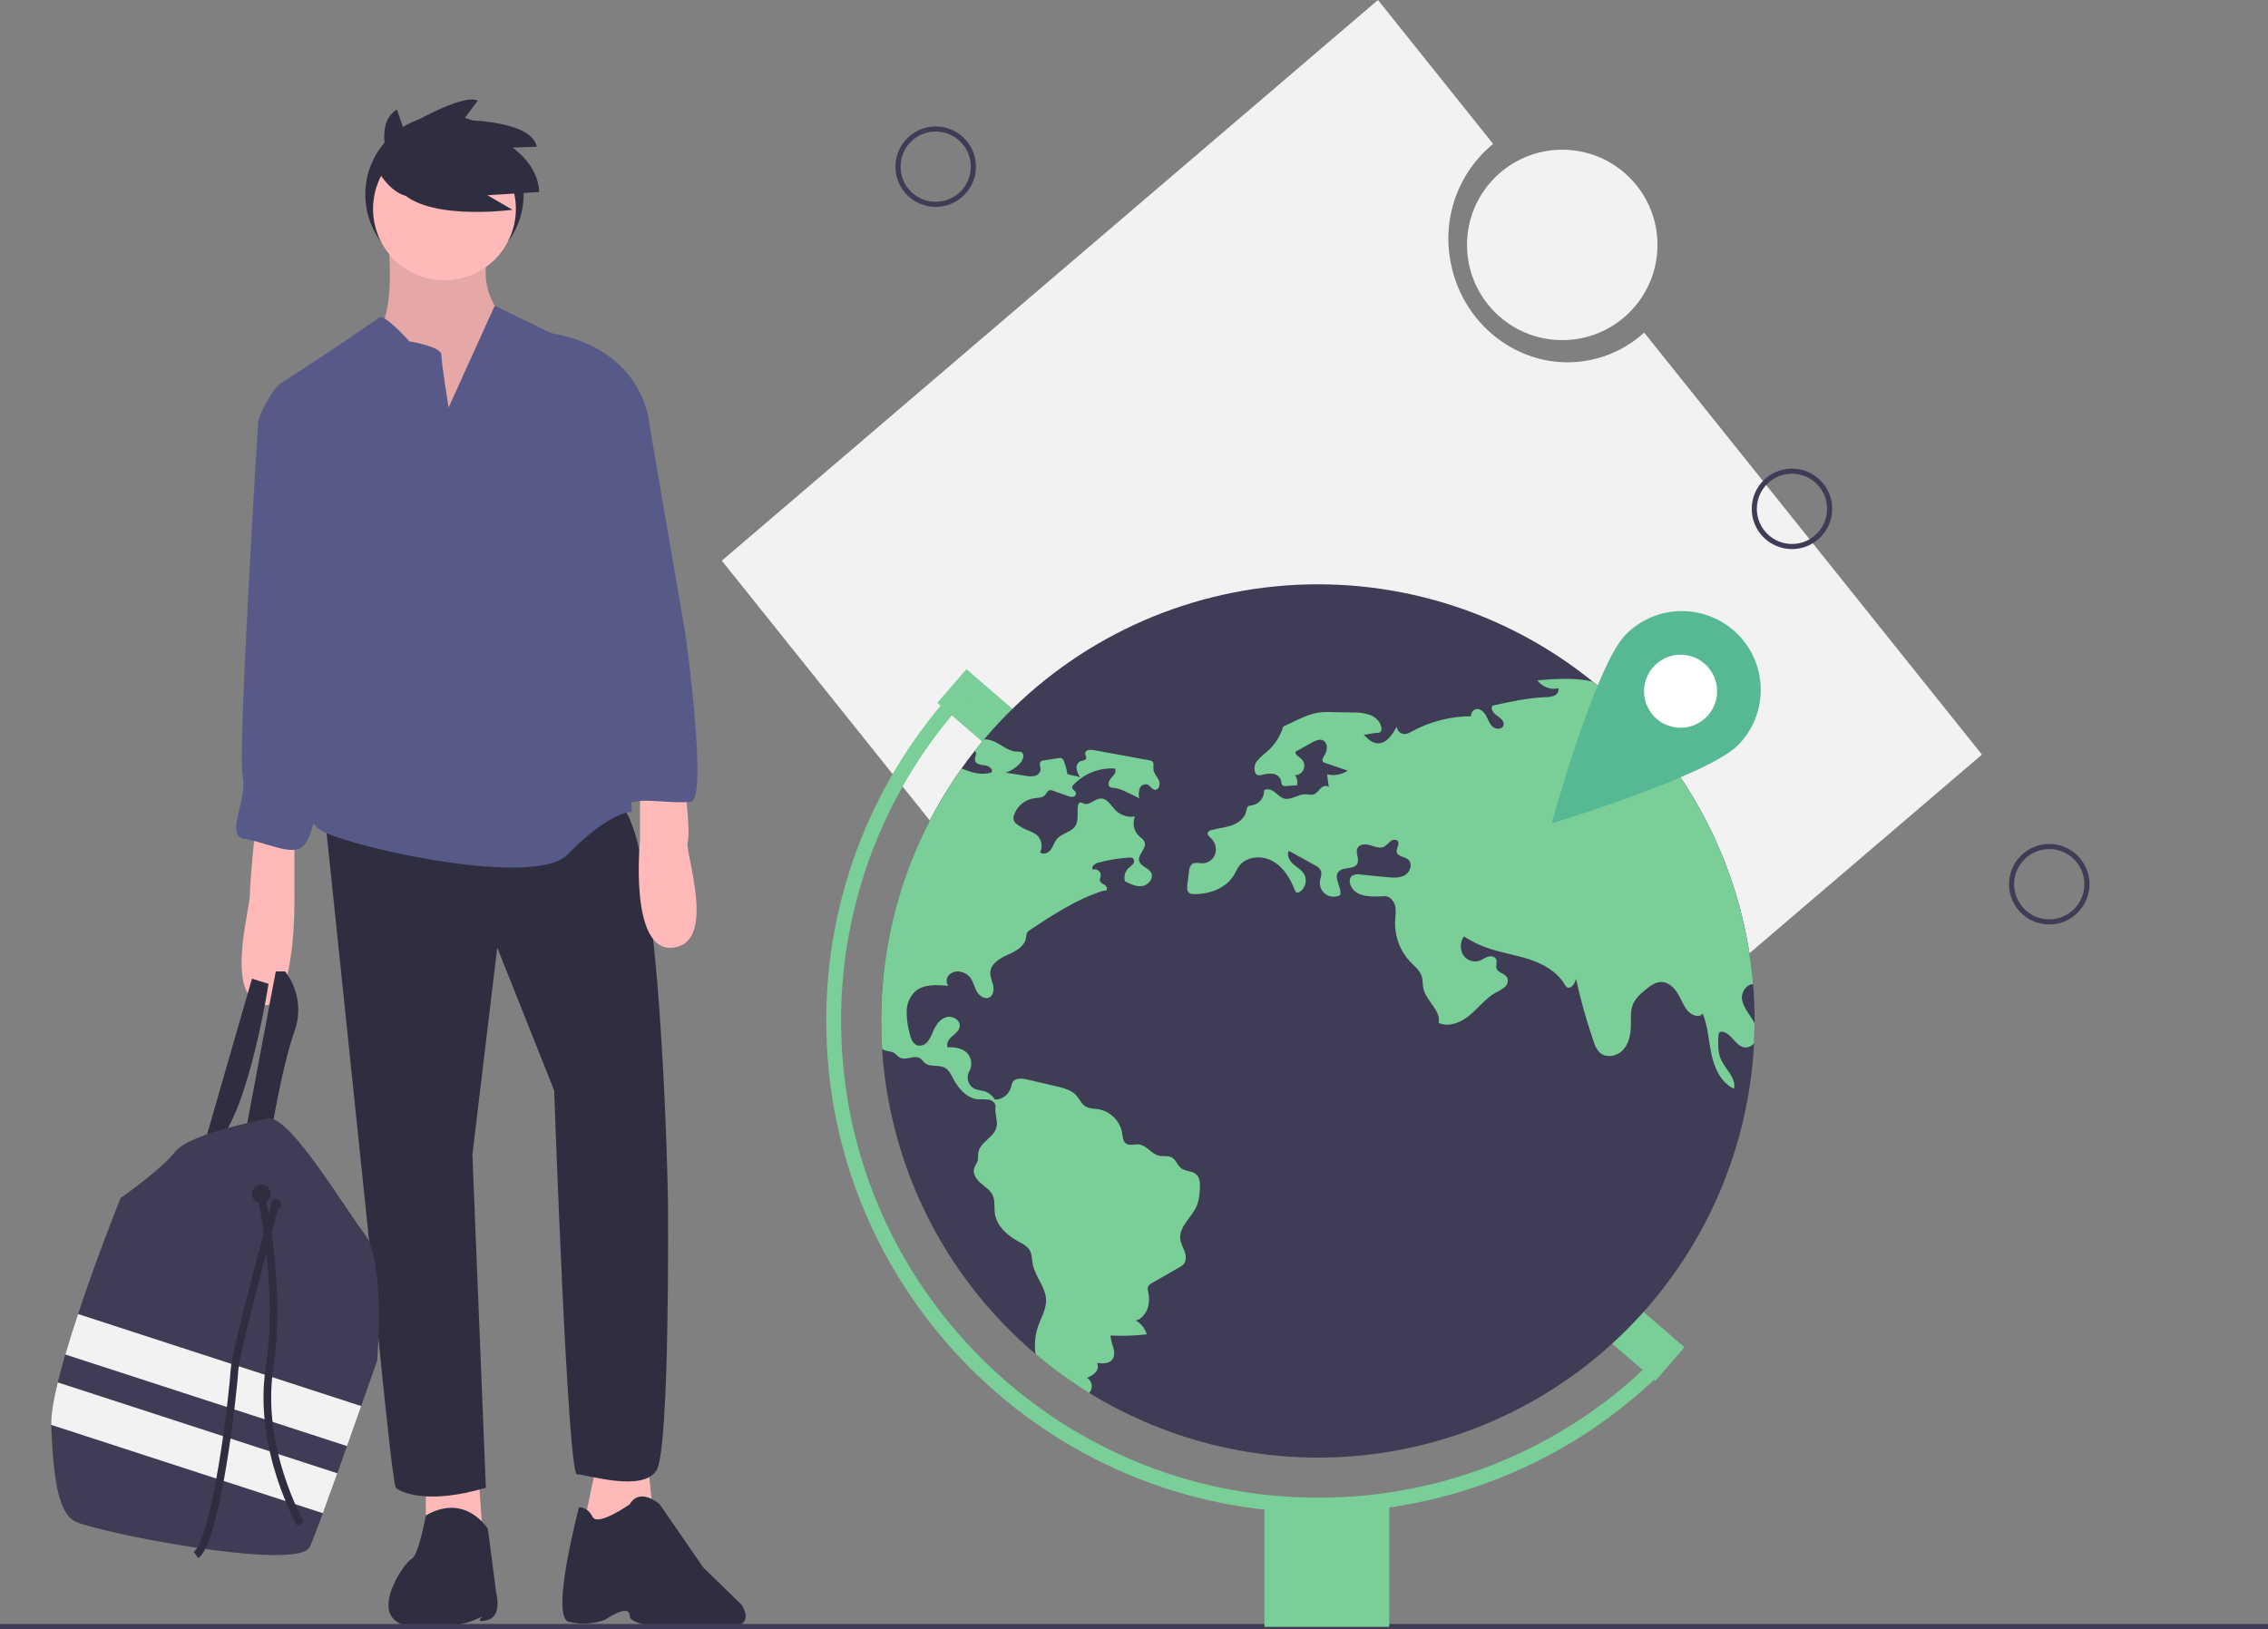 <svg width="888" height="638" viewBox="0 0 888 638" fill="none" xmlns="http://www.w3.org/2000/svg">
<rect x="0" y="0" width="888" height="638" fill="#808080" stroke="none"/>
<g clip-path="url(#clip0_1:100)">
<path d="M174.023 107.128C191.142 107.128 205.02 93.25 205.02 76.131C205.02 59.012 191.142 45.134 174.023 45.134C156.904 45.134 143.026 59.012 143.026 76.131C143.026 93.25 156.904 107.128 174.023 107.128Z" fill="#2F2E41"/>
<path d="M152.143 94.77C152.143 94.77 154.574 120.702 148.902 127.995C143.229 135.288 152.548 149.47 152.548 149.47L169.566 169.729L194.688 158.384L198.334 137.314L195.903 122.728C195.903 122.728 187.394 114.219 191.041 98.822C194.688 83.424 152.143 94.77 152.143 94.77Z" fill="#FFB9B9"/>
<path opacity="0.1" d="M152.143 94.77C152.143 94.77 154.574 120.702 148.902 127.995C143.229 135.288 152.548 149.47 152.548 149.47L169.566 169.729L194.688 158.384L198.334 137.314L195.903 122.728C195.903 122.728 187.394 114.219 191.041 98.822C194.688 83.424 152.143 94.77 152.143 94.77Z" fill="black"/>
<path d="M166.73 579.778V596.39L189.015 600.847L186.989 573.295L166.73 579.778Z" fill="#FFB9B9"/>
<path d="M233.586 573.295L228.723 596.39L238.448 603.278L255.466 590.718L253.44 570.863L233.586 573.295Z" fill="#FFB9B9"/>
<path d="M191.041 598.821C191.041 598.821 182.532 584.439 166.73 593.453C166.73 593.453 163.894 609.356 161.057 610.572C158.221 611.787 142.419 634.883 161.057 636.909C179.696 638.935 189.015 632.857 189.015 632.857C189.015 632.857 185.368 635.995 191.041 634.374C196.714 632.753 194.283 623.839 194.283 623.839L191.041 598.821Z" fill="#2F2E41"/>
<path d="M246.551 589.097C246.551 589.097 233.991 598.011 231.965 593.959C229.939 589.907 226.697 590.312 226.697 590.312C226.697 590.312 215.352 633.081 222.645 635.107C227.342 636.263 232.275 636.008 236.827 634.374C236.827 634.374 246.551 627.564 246.551 632.831C246.551 638.098 273.699 637.719 285.044 637.314C296.389 636.909 290.312 628.4 290.312 628.4L275.32 613.813L258.302 589.097C258.302 589.097 250.603 582.209 246.551 589.097Z" fill="#2F2E41"/>
<path d="M127.022 318.027L144.039 481.317C144.039 481.317 153.359 580.993 154.979 582.614C156.6 584.235 167.135 589.502 190.231 582.614L184.963 452.144L194.688 371.107L216.973 427.022C216.973 427.022 222.24 577.346 225.887 577.346C229.534 577.346 251.819 584.64 257.086 575.726C262.354 566.812 261.543 470.782 261.543 470.782C261.543 470.782 259.112 319.243 241.284 314.381C223.456 309.518 127.022 318.027 127.022 318.027Z" fill="#2F2E41"/>
<path d="M174.023 109.762C189.464 109.762 201.981 97.244 201.981 81.804C201.981 66.363 189.464 53.846 174.023 53.846C158.582 53.846 146.065 66.363 146.065 81.804C146.065 97.244 158.582 109.762 174.023 109.762Z" fill="#FFB9B9"/>
<path d="M175.644 159.599C175.644 159.599 172.808 142.177 172.808 138.935C172.808 135.694 160.247 133.668 160.247 133.668C160.247 133.668 150.522 122.728 148.496 124.348C146.47 125.969 115.676 146.634 110.814 149.47C105.952 152.306 100.684 164.462 101.09 165.272C101.495 166.082 126.616 218.757 126.616 218.757C126.616 218.757 137.556 251.172 129.858 268.189C122.159 285.207 112.435 318.838 126.616 325.726C140.798 332.614 209.68 347.606 222.24 334.64C234.801 321.674 243.715 318.027 246.957 318.027C250.198 318.027 233.586 261.706 237.232 256.439C240.879 251.172 235.611 218.352 235.611 218.352L254.25 166.082C254.25 166.082 252.629 136.909 215.757 130.426L193.699 119.731L175.644 159.599Z" fill="#575A89"/>
<path d="M99.874 325.321C99.874 325.321 97.848 344.77 97.848 350.442C97.848 356.115 88.124 389.34 102.305 393.392C116.487 397.444 115.271 349.227 115.271 349.227V324.51L99.874 325.321Z" fill="#FFB9B9"/>
<path d="M268.026 307.087C268.026 307.087 270.457 325.726 269.242 329.778C268.026 333.83 280.992 369.081 263.569 371.107C246.146 373.133 250.603 328.967 250.603 328.967V307.087L268.026 307.087Z" fill="#FFB9B9"/>
<path d="M107.167 160.41L101.09 165.272C101.09 165.272 92.986 294.121 95.012 303.846C97.038 313.57 87.719 327.347 95.822 328.562C103.926 329.778 113.65 335.045 118.108 331.804C122.565 328.562 123.375 316.812 124.996 313.975C126.616 311.139 129.453 277.509 129.453 277.509C129.453 277.509 137.962 243.878 132.694 218.757C127.427 193.635 122.565 168.108 122.565 168.108L107.167 160.41Z" fill="#575A89"/>
<path d="M235.611 150.28L254.25 166.082L268.432 248.74C268.432 248.74 277.346 313.165 270.457 313.975C263.569 314.786 253.034 312.76 248.577 313.975C244.12 315.191 240.474 311.95 240.474 311.95C240.474 311.95 235.611 286.018 235.611 285.612C235.611 285.207 232.37 255.629 232.37 255.629L228.318 222.403L234.396 185.937L235.611 150.28Z" fill="#575A89"/>
<path d="M79.615 449.308L98.659 383.262L105.142 385.288C105.142 385.288 97.443 434.721 85.287 447.282L79.615 449.308Z" fill="#2F2E41"/>
<path d="M96.227 442.825L107.978 380.426H111.624C114.174 383.713 115.847 387.594 116.484 391.705C117.122 395.816 116.705 400.022 115.271 403.927C110.409 417.703 106.357 442.825 106.357 442.825H96.227Z" fill="#2F2E41"/>
<path d="M147.686 532.776C147.686 532.776 145.052 540.341 141.422 550.641C139.736 555.43 137.836 560.815 135.879 566.305C134.619 569.855 133.338 573.449 132.078 576.957C130.069 582.569 128.116 587.958 126.41 592.585C124.157 598.692 122.329 603.477 121.349 605.709C116.892 615.839 35.449 599.632 28.966 595.58C22.483 591.528 20.863 577.752 20.052 558.303C20.048 558.201 20.044 558.1 20.044 557.999C19.939 554.073 20.94 548.226 22.613 541.366C23.448 537.938 24.453 534.259 25.571 530.438C27.07 525.312 28.772 519.94 30.551 514.591C38.193 491.617 47.2 469.162 47.2 469.162C47.2 469.162 63.002 458.222 68.675 450.928C74.347 443.635 105.547 437.962 105.547 437.962C114.461 438.368 134.72 472.808 142.824 483.343C150.928 493.878 147.686 532.776 147.686 532.776Z" fill="#3F3D56"/>
<path d="M102.305 471.188C104.319 471.188 105.952 469.555 105.952 467.541C105.952 465.527 104.319 463.894 102.305 463.894C100.291 463.894 98.659 465.527 98.659 467.541C98.659 469.555 100.291 471.188 102.305 471.188Z" fill="#2F2E41"/>
<path d="M107.978 473.619C109.097 473.619 110.004 472.712 110.004 471.593C110.004 470.474 109.097 469.567 107.978 469.567C106.859 469.567 105.952 470.474 105.952 471.593C105.952 472.712 106.859 473.619 107.978 473.619Z" fill="#2F2E41"/>
<path d="M141.422 550.641C139.736 555.43 137.836 560.815 135.879 566.305L25.571 530.438C27.07 525.312 28.772 519.94 30.551 514.591L141.422 550.641Z" fill="#F2F2F2"/>
<path d="M132.078 576.958C130.069 582.569 128.116 587.958 126.41 592.586L20.044 557.999C19.939 554.073 20.94 548.226 22.613 541.366L132.078 576.958Z" fill="#F2F2F2"/>
<path d="M102.305 468.351C102.305 468.351 110.409 504.008 105.547 535.612C100.684 567.217 117.702 596.795 117.702 596.795" stroke="#2F2E41" stroke-width="3" stroke-miterlimit="10"/>
<path d="M107.978 471.188C107.978 471.188 92.176 528.724 91.77 536.828C91.365 544.932 84.882 602.873 76.778 608.951" stroke="#2F2E41" stroke-width="3" stroke-miterlimit="10"/>
<path d="M152.559 64.743C152.559 64.743 146.231 48.289 155.407 42.91L157.939 50.188C157.939 50.188 181.038 36.265 187.05 39.429L181.354 47.024C181.354 47.024 208.25 47.024 210.148 57.466L200.656 57.782C200.656 57.782 210.781 64.427 211.098 75.185L190.847 76.451L200.656 82.147C200.656 82.147 163.951 87.209 155.091 72.654L152.559 64.743Z" fill="#2F2E41"/>
<path d="M147.078 65.394C147.078 65.394 154.372 79.98 164.096 76.334C173.821 72.687 164.096 59.316 164.096 59.316L157.613 56.074L147.078 65.394Z" fill="#2F2E41"/>
<path d="M776 295.514L643.75 130.25C637.745 135.742 630.346 139.478 622.362 141.05C597.464 145.953 573.149 128.951 568.053 103.075C566.296 94.517 566.91 85.642 569.828 77.407C572.747 69.173 577.858 61.892 584.612 56.35L539.518 4.57764e-05L282.615 219.563L519.097 515.077L776 295.514Z" fill="#F2F2F2"/>
<path d="M611.674 133.198C632.265 133.198 648.958 116.506 648.958 95.915C648.958 75.323 632.265 58.631 611.674 58.631C591.083 58.631 574.39 75.323 574.39 95.915C574.39 116.506 591.083 133.198 611.674 133.198Z" fill="#F2F2F2"/>
<path d="M0 636.962H888" stroke="#3F3D56" stroke-width="2" stroke-miterlimit="10"/>
<path d="M366.352 80.025C374.502 80.025 381.108 73.419 381.108 65.27C381.108 57.12 374.502 50.514 366.352 50.514C358.203 50.514 351.597 57.12 351.597 65.27C351.597 73.419 358.203 80.025 366.352 80.025Z" stroke="#3F3D56" stroke-width="2" stroke-miterlimit="10"/>
<path d="M802.352 361.025C810.502 361.025 817.108 354.419 817.108 346.27C817.108 338.12 810.502 331.514 802.352 331.514C794.203 331.514 787.597 338.12 787.597 346.27C787.597 354.419 794.203 361.025 802.352 361.025Z" stroke="#3F3D56" stroke-width="2" stroke-miterlimit="10"/>
<path d="M701.619 214.025C709.768 214.025 716.374 207.419 716.374 199.27C716.374 191.12 709.768 184.514 701.619 184.514C693.47 184.514 686.863 191.12 686.863 199.27C686.863 207.419 693.47 214.025 701.619 214.025Z" stroke="#3F3D56" stroke-width="2" stroke-miterlimit="10"/>
<path d="M604.808 340.48C613.953 340.48 621.367 333.067 621.367 323.921C621.367 314.776 613.953 307.362 604.808 307.362C595.662 307.362 588.249 314.776 588.249 323.921C588.249 333.067 595.662 340.48 604.808 340.48Z" fill="#3F3D56"/>
<path d="M657.999 292.525C670.054 292.525 679.827 282.753 679.827 270.697C679.827 258.642 670.054 248.87 657.999 248.87C645.944 248.87 636.171 258.642 636.171 270.697C636.171 282.753 645.944 292.525 657.999 292.525Z" fill="white"/>
<path d="M378.385 262.044L366.977 275.246L405.41 308.455L416.818 295.253L378.385 262.044Z" fill="#7ACE98"/>
<path d="M625.446 498.145L614.038 511.347L648.105 540.783L659.513 527.581L625.446 498.145Z" fill="#7ACE98"/>
<path d="M687 399.81V400.834C686.977 403.405 686.903 405.964 686.779 408.511C684.561 452.107 665.754 493.204 634.211 523.38C602.669 553.556 560.779 570.526 517.128 570.812C473.476 571.097 431.369 554.677 399.434 524.916C367.499 495.155 348.156 454.308 345.368 410.744C345.136 407.127 345.019 403.482 345.019 399.81C344.958 364.395 355.949 329.844 376.461 300.973C378.101 298.647 379.807 296.363 381.579 294.122C382.8 292.563 384.056 291.04 385.324 289.527C414.189 255.332 455.306 233.812 499.855 229.585C544.404 225.357 588.836 238.759 623.617 266.915C625.676 268.578 627.7 270.3 629.677 272.056C631.259 273.464 632.814 274.902 634.342 276.372C664.429 305.151 682.947 343.943 686.407 385.433C686.802 390.179 687 394.971 687 399.81Z" fill="#3F3D56"/>
<path d="M516.01 592.32C409.86 592.32 323.5 505.96 323.5 399.81C323.437 351.244 341.793 304.461 374.866 268.895L379.129 272.852C347.056 307.342 329.255 352.712 329.316 399.81C329.316 502.754 413.066 586.504 516.01 586.504C541.022 586.589 565.793 581.606 588.827 571.857C611.862 562.108 632.683 547.794 650.035 529.779L654.211 533.827C636.318 552.404 614.849 567.163 591.096 577.216C567.344 587.269 541.802 592.407 516.01 592.32Z" fill="#7ACE98"/>
<path d="M543.926 588.249H495.072V637.103H543.926V588.249Z" fill="#7ACE98"/>
<path d="M381.579 294.122C381.662 294.157 381.741 294.204 381.811 294.262C382.73 295.018 381.579 296.472 381.718 297.67C381.881 299.205 383.928 299.543 385.475 299.694C387.022 299.857 388.977 301.101 388.244 302.474C384.359 303.812 380.427 302.497 376.461 300.973C355.949 329.844 344.958 364.395 345.019 399.81C345.019 403.486 345.136 407.131 345.368 410.744C345.693 410.982 346.05 411.174 346.427 411.314C347.59 411.756 348.939 411.675 350.009 412.303C350.859 412.803 351.428 413.687 352.278 414.153C354.709 415.479 358.082 412.931 360.35 414.513C360.937 415.047 361.492 415.614 362.014 416.212C364.107 418.026 367.55 416.805 369.97 418.166C371.529 419.038 372.331 420.783 373.169 422.365C375.251 426.32 378.624 430.205 383.079 430.519C384.484 430.454 385.892 430.501 387.29 430.658C388.662 430.973 390.012 432.171 389.791 433.555C389.407 435.939 390.582 438.545 390.268 440.93C389.698 445.292 383.521 447.199 382.998 451.561C382.996 452.521 382.942 453.48 382.835 454.434C382.556 455.574 381.695 456.505 381.393 457.645C380.811 459.797 382.358 461.949 384.045 463.391C385.743 464.845 387.767 466.101 388.697 468.125C389.674 470.277 389.198 472.778 389.512 475.116C390.21 480.222 394.618 484.003 399.155 486.446C400.608 487.053 401.899 487.993 402.923 489.191C404.087 490.877 403.97 493.099 404.366 495.111C405.32 500.032 409.461 504.091 409.577 509.105C409.658 512.676 407.681 515.909 406.494 519.271C405.274 522.795 404.911 526.559 405.436 530.252C412.068 535.877 419.118 540.99 426.525 545.548C426.928 544.952 427.223 544.291 427.397 543.594C427.538 542.822 427.441 542.027 427.119 541.312C426.797 540.597 426.265 539.998 425.594 539.592C426.844 539.12 427.981 538.391 428.932 537.452C429.4 536.971 429.708 536.359 429.816 535.697C429.925 535.036 429.827 534.357 429.537 533.753C431.585 534.009 434.016 534.137 435.365 532.566C436.447 531.31 436.377 529.426 435.947 527.832C435.356 526.283 434.965 524.665 434.783 523.017C439.526 523.247 444.281 523.088 448.998 522.54C448.315 520.239 446.763 518.294 444.671 517.119C446.811 516.759 448.753 514.199 449.428 512.141C450.011 510.04 450.044 507.825 449.521 505.708C449.359 505.164 449.335 504.589 449.451 504.033C449.795 503.295 450.4 502.711 451.15 502.393C454.686 500.357 458.222 498.326 461.758 496.298C462.389 495.98 462.963 495.559 463.456 495.053C464.561 493.739 464.398 491.773 463.828 490.156C463.258 488.539 462.351 487.016 462.13 485.317C461.479 480.234 466.923 476.582 468.76 471.789C469.385 469.876 469.722 467.881 469.761 465.869C469.912 463.705 469.924 461.204 468.272 459.82C466.678 458.482 464.201 458.785 462.537 457.54C461.014 456.4 460.49 454.202 458.827 453.283C457.315 452.445 455.43 452.98 453.744 452.585C450.789 451.899 448.928 448.49 445.904 448.176C444.205 447.99 442.274 448.828 440.878 447.839C439.645 446.955 439.599 445.198 439.366 443.71C438.953 441.39 437.84 439.253 436.177 437.586C434.513 435.918 432.379 434.8 430.061 434.381C428.304 434.102 426.397 434.206 424.896 433.241C423.384 432.264 422.698 430.437 421.5 429.077C419.592 426.901 416.568 426.122 413.741 425.459C409.902 424.563 406.068 423.664 402.237 422.76C400.201 422.272 397.573 422.016 396.468 423.807C396.141 424.488 395.913 425.213 395.793 425.959C395.377 427.302 394.549 428.479 393.425 429.322C392.301 430.166 390.94 430.634 389.535 430.658C388.573 429.016 387.015 427.808 385.185 427.285C383.989 427.084 382.807 426.805 381.648 426.448C381.043 426.151 380.505 425.734 380.066 425.223C379.628 424.711 379.298 424.115 379.098 423.471C378.897 422.828 378.83 422.15 378.901 421.48C378.972 420.81 379.178 420.161 379.508 419.573C380.168 418.393 380.421 417.028 380.23 415.69C380.039 414.351 379.413 413.112 378.45 412.164C376.495 410.407 373.669 409.977 371.04 410.151C370.354 408.651 371.505 406.964 372.738 405.871C373.983 404.789 375.483 403.719 375.751 402.09C376.181 399.531 372.913 397.589 370.435 398.345C367.958 399.112 366.376 401.52 365.329 403.893C364.821 405.293 364.129 406.62 363.27 407.837C362.83 408.439 362.232 408.907 361.542 409.19C360.852 409.474 360.098 409.561 359.362 409.442C357.314 408.918 356.535 406.487 356.081 404.44C355.354 401.704 354.987 398.884 354.988 396.053C355.006 393.194 356.141 390.456 358.152 388.423C361.537 385.305 366.748 385.608 371.319 386.108C370.83 385.455 370.595 384.646 370.659 383.832C370.723 383.018 371.082 382.256 371.668 381.688C372.28 381.145 373.015 380.759 373.81 380.564C374.604 380.37 375.434 380.372 376.228 380.571C377.606 380.856 378.848 381.598 379.752 382.676C381.055 384.258 381.427 386.41 382.405 388.202C383.393 390.005 385.603 391.54 387.406 390.575C388.977 389.737 389.221 387.574 388.837 385.84C388.442 384.119 387.616 382.432 387.755 380.664C388.023 377.302 391.524 375.267 394.607 373.883C397.689 372.498 401.214 370.626 401.702 367.276C401.725 366.624 401.85 365.98 402.074 365.368C402.415 364.822 402.892 364.373 403.459 364.065C412.45 358.121 421.604 352.096 431.887 348.851C432.422 348.676 432.48 348.862 433.027 348.734C433.795 348.292 433.283 347.071 432.55 346.582C431.817 346.094 430.84 345.71 430.654 344.849C430.526 344.221 430.898 343.593 430.991 342.953C431.016 342.567 430.945 342.18 430.785 341.828C430.625 341.475 430.381 341.167 430.075 340.93C429.768 340.694 429.408 340.536 429.027 340.471C428.645 340.406 428.253 340.435 427.886 340.557C427.06 339.464 428.688 338.196 430.014 337.823C433.985 336.736 438.059 336.073 442.17 335.846C442.644 335.768 443.131 335.85 443.554 336.079C443.856 336.37 444.035 336.767 444.055 337.186C444.074 337.606 443.933 338.017 443.659 338.335C443.099 338.957 442.48 339.522 441.809 340.022C441.142 340.67 440.665 341.489 440.431 342.39C440.198 343.29 440.216 344.237 440.483 345.128C442.635 346.222 444.961 347.35 447.346 346.966C449.719 346.582 451.824 343.907 450.708 341.778C449.672 339.789 446.543 339.336 446.008 337.16C445.38 334.613 448.986 332.345 448.172 329.856C447.823 328.762 446.73 328.111 445.892 327.331C444.906 326.361 444.236 325.116 443.968 323.759C443.701 322.402 443.848 320.996 444.391 319.724C443.03 319.962 441.631 319.871 440.312 319.458C438.992 319.045 437.791 318.323 436.807 317.351C434.993 315.525 433.55 312.629 430.968 312.722C428.607 312.791 426.571 315.548 424.361 314.711C423.814 314.501 423.245 314.083 422.721 314.327C422.548 314.438 422.403 314.587 422.296 314.762C422.19 314.937 422.124 315.134 422.105 315.339C421.546 318.026 422.512 321.085 421.046 323.411C419.452 325.936 415.765 326.285 413.834 328.564C412.787 329.797 412.38 331.461 411.415 332.764C410.449 334.066 408.414 334.904 407.25 333.764C407.82 332.596 407.976 331.27 407.693 330.001C407.41 328.733 406.704 327.599 405.692 326.785C404.62 326.082 403.463 325.519 402.249 325.11C400.892 324.537 399.601 323.82 398.399 322.969C397.799 322.604 397.312 322.081 396.991 321.457C396.737 320.673 396.77 319.824 397.084 319.061C397.673 317.381 398.709 315.893 400.08 314.758C401.451 313.623 403.106 312.882 404.866 312.617C406.401 312.408 408.193 312.477 409.216 311.303C409.751 310.686 410.031 309.744 410.821 309.5C411.32 309.396 411.838 309.457 412.299 309.674C414.218 310.349 416.126 311.023 418.045 311.698C418.685 311.992 419.392 312.108 420.092 312.035C420.439 311.991 420.756 311.815 420.979 311.545C421.201 311.275 421.313 310.931 421.29 310.581C421.104 309.628 419.639 309.174 419.778 308.208C419.846 307.893 420.013 307.608 420.255 307.394C422.33 305.188 424.866 303.467 427.684 302.355C430.501 301.243 433.529 300.767 436.551 300.962C437.273 302.16 436.133 303.567 435.167 304.579C434.213 305.603 433.446 307.417 434.609 308.197C435.078 308.443 435.603 308.563 436.133 308.546C437.547 308.736 438.922 309.152 440.204 309.779C442.193 310.64 444.147 311.593 446.055 312.617C445.774 311.37 445.822 310.071 446.194 308.848C446.405 308.248 446.831 307.747 447.39 307.444C447.949 307.141 448.601 307.057 449.219 307.208C450.359 307.65 450.94 309.162 452.162 309.302C453.778 309.488 454.418 307.092 453.744 305.603C453.069 304.114 451.72 302.881 451.615 301.241C451.534 300.147 451.952 298.787 451.08 298.124C450.77 297.918 450.415 297.79 450.045 297.751C442.74 296.414 435.431 295.072 428.118 293.727C426.816 293.482 424.943 293.668 424.885 294.983C424.85 295.727 425.513 296.46 425.222 297.135C424.908 297.856 423.884 297.798 423.14 298.054C422.58 298.307 422.119 298.736 421.825 299.276C421.531 299.815 421.421 300.436 421.511 301.043C421.71 302.253 422.179 303.402 422.884 304.405C421.453 303.812 419.301 303.707 417.871 303.102C417.662 301.445 417.24 299.823 416.614 298.275C416.578 298.028 416.489 297.793 416.353 297.585C416.216 297.377 416.035 297.201 415.824 297.07C415.612 296.939 415.374 296.856 415.127 296.827C414.879 296.798 414.629 296.824 414.393 296.902C412.508 297.193 410.624 297.472 408.739 297.763C408.266 297.785 407.813 297.961 407.448 298.263C406.715 299.042 407.437 300.287 407.413 301.357C407.345 301.956 407.092 302.518 406.69 302.966C406.288 303.414 405.756 303.726 405.168 303.858C403.984 304.098 402.763 304.083 401.586 303.812C398.945 303.404 396.316 302.997 393.676 302.59C396.007 301.848 398.08 300.46 399.655 298.589C400.702 297.356 401.26 295.053 399.748 294.471C399.301 294.348 398.835 294.313 398.375 294.366C394.793 294.39 391.966 291.4 388.616 290.132C387.563 289.739 386.448 289.535 385.324 289.527L381.579 294.122Z" fill="#7ACE98"/>
<path d="M686.779 408.511C686.369 409.062 685.83 409.503 685.209 409.798C684.589 410.092 683.906 410.229 683.22 410.198C679.579 409.884 678.043 404.638 674.437 404.044C674.118 403.963 673.781 403.996 673.484 404.137C672.949 404.428 672.856 405.149 672.821 405.754C672.669 408.755 672.541 411.873 673.716 414.641C675.426 418.689 679.858 422.086 678.927 426.378C673.926 424.063 671.32 418.445 670.145 413.059C668.959 407.674 668.773 402.02 666.656 396.926C665.039 398.984 661.666 397.286 660.2 395.123C658.804 393.075 657.943 390.702 656.594 388.62C655.245 386.55 653.174 384.689 650.708 384.572C648.114 384.456 645.858 386.236 643.88 387.922C642.16 389.193 640.716 390.8 639.635 392.645C638.25 395.437 638.611 398.717 638.541 401.823C638.471 405.173 637.762 408.72 635.47 411.186C633.179 413.641 628.956 414.502 626.432 412.28C625.212 411.008 624.342 409.44 623.908 407.732C621.164 399.734 618.88 391.586 617.068 383.328C616.65 385.212 614.986 387.643 613.404 386.538C613.051 386.237 612.765 385.865 612.567 385.445C609.612 380.455 604.157 377.454 598.632 375.651C593.118 373.859 587.314 373.022 581.858 371.044C578.799 369.933 575.876 368.478 573.146 366.706C572.453 367.727 572.048 368.917 571.974 370.149C571.9 371.382 572.16 372.611 572.727 373.708C573.34 374.781 574.291 375.622 575.431 376.1C576.571 376.577 577.837 376.665 579.032 376.349C580.242 375.953 581.265 375.116 582.463 374.697C583.661 374.29 585.278 374.487 585.802 375.651C586.313 376.756 585.546 378.093 585.93 379.257C586.5 381.013 589.163 381.153 590.094 382.758C590.367 383.393 590.43 384.1 590.273 384.774C590.116 385.448 589.748 386.054 589.221 386.503C588.151 387.376 586.97 388.104 585.709 388.667C581.8 390.842 579.02 394.553 575.6 397.437C572.181 400.334 567.353 402.439 563.282 400.59C564.248 395.669 558.397 392.063 557.315 387.166C556.954 385.55 557.14 383.84 556.64 382.269C555.907 379.989 553.883 378.431 552.232 376.709C550.225 374.596 548.661 372.102 547.632 369.375C546.604 366.649 546.131 363.744 546.241 360.831C546.334 358.807 546.707 356.749 546.241 354.771C545.788 352.805 544.147 350.898 542.123 350.979C537.506 351.189 531.678 351.538 529.258 347.594C528.386 346.187 528.014 344.128 529.27 343.046C529.761 342.735 530.309 342.524 530.882 342.426C531.455 342.329 532.042 342.346 532.608 342.476C536.086 342.814 539.553 343.162 543.031 343.5C545.462 343.732 548.091 343.93 550.184 342.662C552.278 341.394 553.185 338.01 551.243 336.509C549.835 335.416 547.3 335.474 546.881 333.741C546.544 332.287 548.149 330.646 547.276 329.425C546.66 328.564 545.264 328.797 544.415 329.448C543.674 330.218 542.868 330.922 542.007 331.554C540.344 332.415 538.366 331.589 536.575 331.03C534.784 330.472 532.387 330.425 531.527 332.089C530.55 333.938 532.376 336.381 531.422 338.242C530.142 340.696 525.839 339.301 524.047 341.418C522 343.837 525.443 347.466 524.757 350.56C523.873 350.999 522.891 351.2 521.906 351.145C520.922 351.09 519.968 350.78 519.139 350.246C518.325 349.693 517.676 348.929 517.262 348.035C516.849 347.142 516.685 346.154 516.789 345.175C516.952 343.779 517.685 342.348 517.196 341.034C516.669 340.019 515.8 339.223 514.742 338.789C511.368 336.916 507.995 335.051 504.622 333.194C503.68 334.939 504.866 337.091 506.355 338.405C507.832 339.708 509.693 340.696 510.671 342.418C511.289 343.611 511.429 344.995 511.062 346.288C510.694 347.581 509.847 348.685 508.693 349.374C508.547 349.474 508.381 349.542 508.206 349.572C508.032 349.602 507.852 349.594 507.681 349.548C507.52 349.454 507.379 349.328 507.267 349.178C507.155 349.028 507.075 348.857 507.03 348.676C505.25 344.105 502.563 339.603 498.282 337.218C493.99 334.822 487.837 335.322 485.022 339.335C484.359 340.289 483.905 341.383 483.324 342.395C480.241 347.757 473.611 350.293 467.423 350.13C466.817 350.169 466.214 350.027 465.69 349.723C464.689 349.037 464.736 347.571 464.887 346.361C465.108 344.651 465.317 342.953 465.538 341.243C465.544 340.199 465.947 339.196 466.667 338.44C467.818 337.532 469.47 338.102 470.936 338.079C472.042 338.03 473.106 337.64 473.982 336.964C474.859 336.287 475.505 335.356 475.833 334.299C476.127 333.232 476.125 332.104 475.826 331.038C475.527 329.972 474.942 329.008 474.134 328.25C473.471 327.622 472.576 326.831 472.925 325.982C473.067 325.748 473.258 325.548 473.485 325.395C473.711 325.242 473.969 325.141 474.239 325.098C476.856 324.342 479.636 324.144 482.207 323.237C484.789 322.341 487.29 320.503 487.907 317.84C488.093 317.025 488.174 316.037 488.907 315.629C489.277 315.481 489.672 315.402 490.07 315.397C491.469 315.196 492.742 314.48 493.639 313.389C494.537 312.298 494.994 310.91 494.921 309.499C496.154 308.639 497.887 309.278 499.085 310.197C500.272 311.116 501.33 312.326 502.784 312.721C505.494 313.466 508.112 311.058 510.926 311.046C512.113 311.046 513.334 311.465 514.439 311.058C515.568 310.651 516.242 309.534 517.103 308.708C517.975 307.871 519.488 307.371 520.29 308.266C520.058 306.58 519.837 304.905 519.604 303.23C520.974 303.575 522.403 303.623 523.793 303.37C525.184 303.117 526.504 302.57 527.665 301.764C524.734 300.775 521.814 299.787 518.883 298.798C518.575 298.722 518.291 298.57 518.057 298.356C517.417 297.67 518.057 296.6 518.569 295.82C519.813 293.947 520.023 290.865 517.975 289.934C516.58 289.295 514.986 290.062 513.648 290.807C511.508 291.993 509.368 293.191 507.227 294.378C507.03 295.599 508.519 296.297 509.438 297.111C509.998 297.608 510.394 298.263 510.575 298.989C510.755 299.715 510.712 300.48 510.45 301.181C510.188 301.882 509.72 302.487 509.108 302.918C508.495 303.348 507.767 303.582 507.018 303.59C507.44 304.141 507.733 304.778 507.876 305.457C508.018 306.135 508.008 306.837 507.844 307.51C506.413 307.615 504.971 307.72 503.529 307.824C503.289 307.872 503.042 307.872 502.803 307.824C502.563 307.776 502.335 307.681 502.133 307.545C501.667 307.138 501.737 306.417 501.621 305.812C501.429 305.089 501.025 304.44 500.461 303.949C499.898 303.457 499.199 303.146 498.457 303.055C496.975 302.889 495.475 303.027 494.048 303.462C493.428 303.681 492.75 303.664 492.141 303.416C491.796 303.187 491.534 302.853 491.396 302.462C491.143 301.664 491.1 300.815 491.271 299.996C491.442 299.177 491.822 298.415 492.373 297.786C493.49 296.546 494.721 295.412 496.049 294.401C499.059 291.766 501.271 288.341 502.435 284.514C504.808 283.514 507.262 282.164 509.647 281.164C511.564 280.275 513.573 279.601 515.637 279.152C517.581 278.855 519.549 278.761 521.512 278.872C524.187 278.919 526.874 278.965 529.549 279.024C531.937 278.923 534.324 279.266 536.587 280.036C538.785 280.943 540.728 282.909 540.879 285.282C540.925 285.552 540.901 285.83 540.809 286.088C540.717 286.347 540.561 286.578 540.355 286.759C540.047 286.93 539.696 287.01 539.343 286.991C537.122 287.061 536.18 287.62 533.958 287.701C535.365 289.202 536.947 290.784 538.995 291.051C542.6 291.516 545.194 287.782 546.858 284.537C546.917 285.363 547.297 286.133 547.916 286.683C548.536 287.233 549.346 287.519 550.173 287.48C551.064 287.327 551.915 286.994 552.674 286.503C559.828 282.593 567.843 280.522 575.996 280.478C575.916 279.86 576.068 279.235 576.423 278.724C576.777 278.212 577.309 277.851 577.915 277.709C579.579 277.383 581.067 278.814 581.87 280.303C582.661 281.792 583.161 283.513 584.441 284.63C585.709 285.747 588.163 285.689 588.663 284.083C589.152 282.536 587.535 281.21 586.197 280.291C584.848 279.384 583.44 277.698 584.348 276.348C591.187 274.824 598.085 273.312 605.099 273.01C606.291 273.046 607.478 272.84 608.589 272.405C609.139 272.172 609.596 271.764 609.891 271.245C610.185 270.725 610.3 270.123 610.217 269.532C608.687 269.889 607.084 269.783 605.614 269.228C604.144 268.673 602.871 267.694 601.959 266.414C609.159 265.821 616.696 265.298 623.617 266.915L629.678 272.056C628.526 273.254 626.991 274.382 627.828 275.581C628.104 275.856 628.439 276.065 628.808 276.191C629.177 276.318 629.57 276.36 629.957 276.313C631.422 276.337 632.888 276.371 634.342 276.371C664.429 305.151 682.948 343.942 686.407 385.433C683.964 385.34 681.719 388.434 682.033 391.133C682.405 394.262 684.662 396.774 686.279 399.473C686.547 399.912 686.787 400.366 687 400.834L686.779 408.511Z" fill="#7ACE98"/>
<path d="M680.074 248.069C674.215 242.353 666.326 239.2 658.142 239.301C649.958 239.402 642.15 242.751 636.435 248.609C624.533 260.809 607.542 322.42 607.542 322.42C607.542 322.42 668.713 303.908 680.614 291.708C686.33 285.849 689.483 277.96 689.382 269.776C689.281 261.592 685.932 253.784 680.074 248.069V248.069ZM648.013 280.934C645.988 278.959 644.594 276.428 644.008 273.661C643.422 270.894 643.67 268.015 644.72 265.389C645.77 262.762 647.575 260.506 649.907 258.906C652.239 257.305 654.993 256.432 657.822 256.397C660.65 256.362 663.425 257.167 665.796 258.709C668.167 260.251 670.028 262.462 671.142 265.061C672.257 267.661 672.576 270.533 672.058 273.313C671.541 276.094 670.211 278.659 668.236 280.684C665.587 283.399 661.968 284.95 658.176 284.997C654.383 285.044 650.727 283.583 648.013 280.934V280.934Z" fill="#57B894"/>
</g>
<defs>
<clipPath id="clip0_1:100">
<rect width="888" height="637.962" fill="white"/>
</clipPath>
</defs>
</svg>
